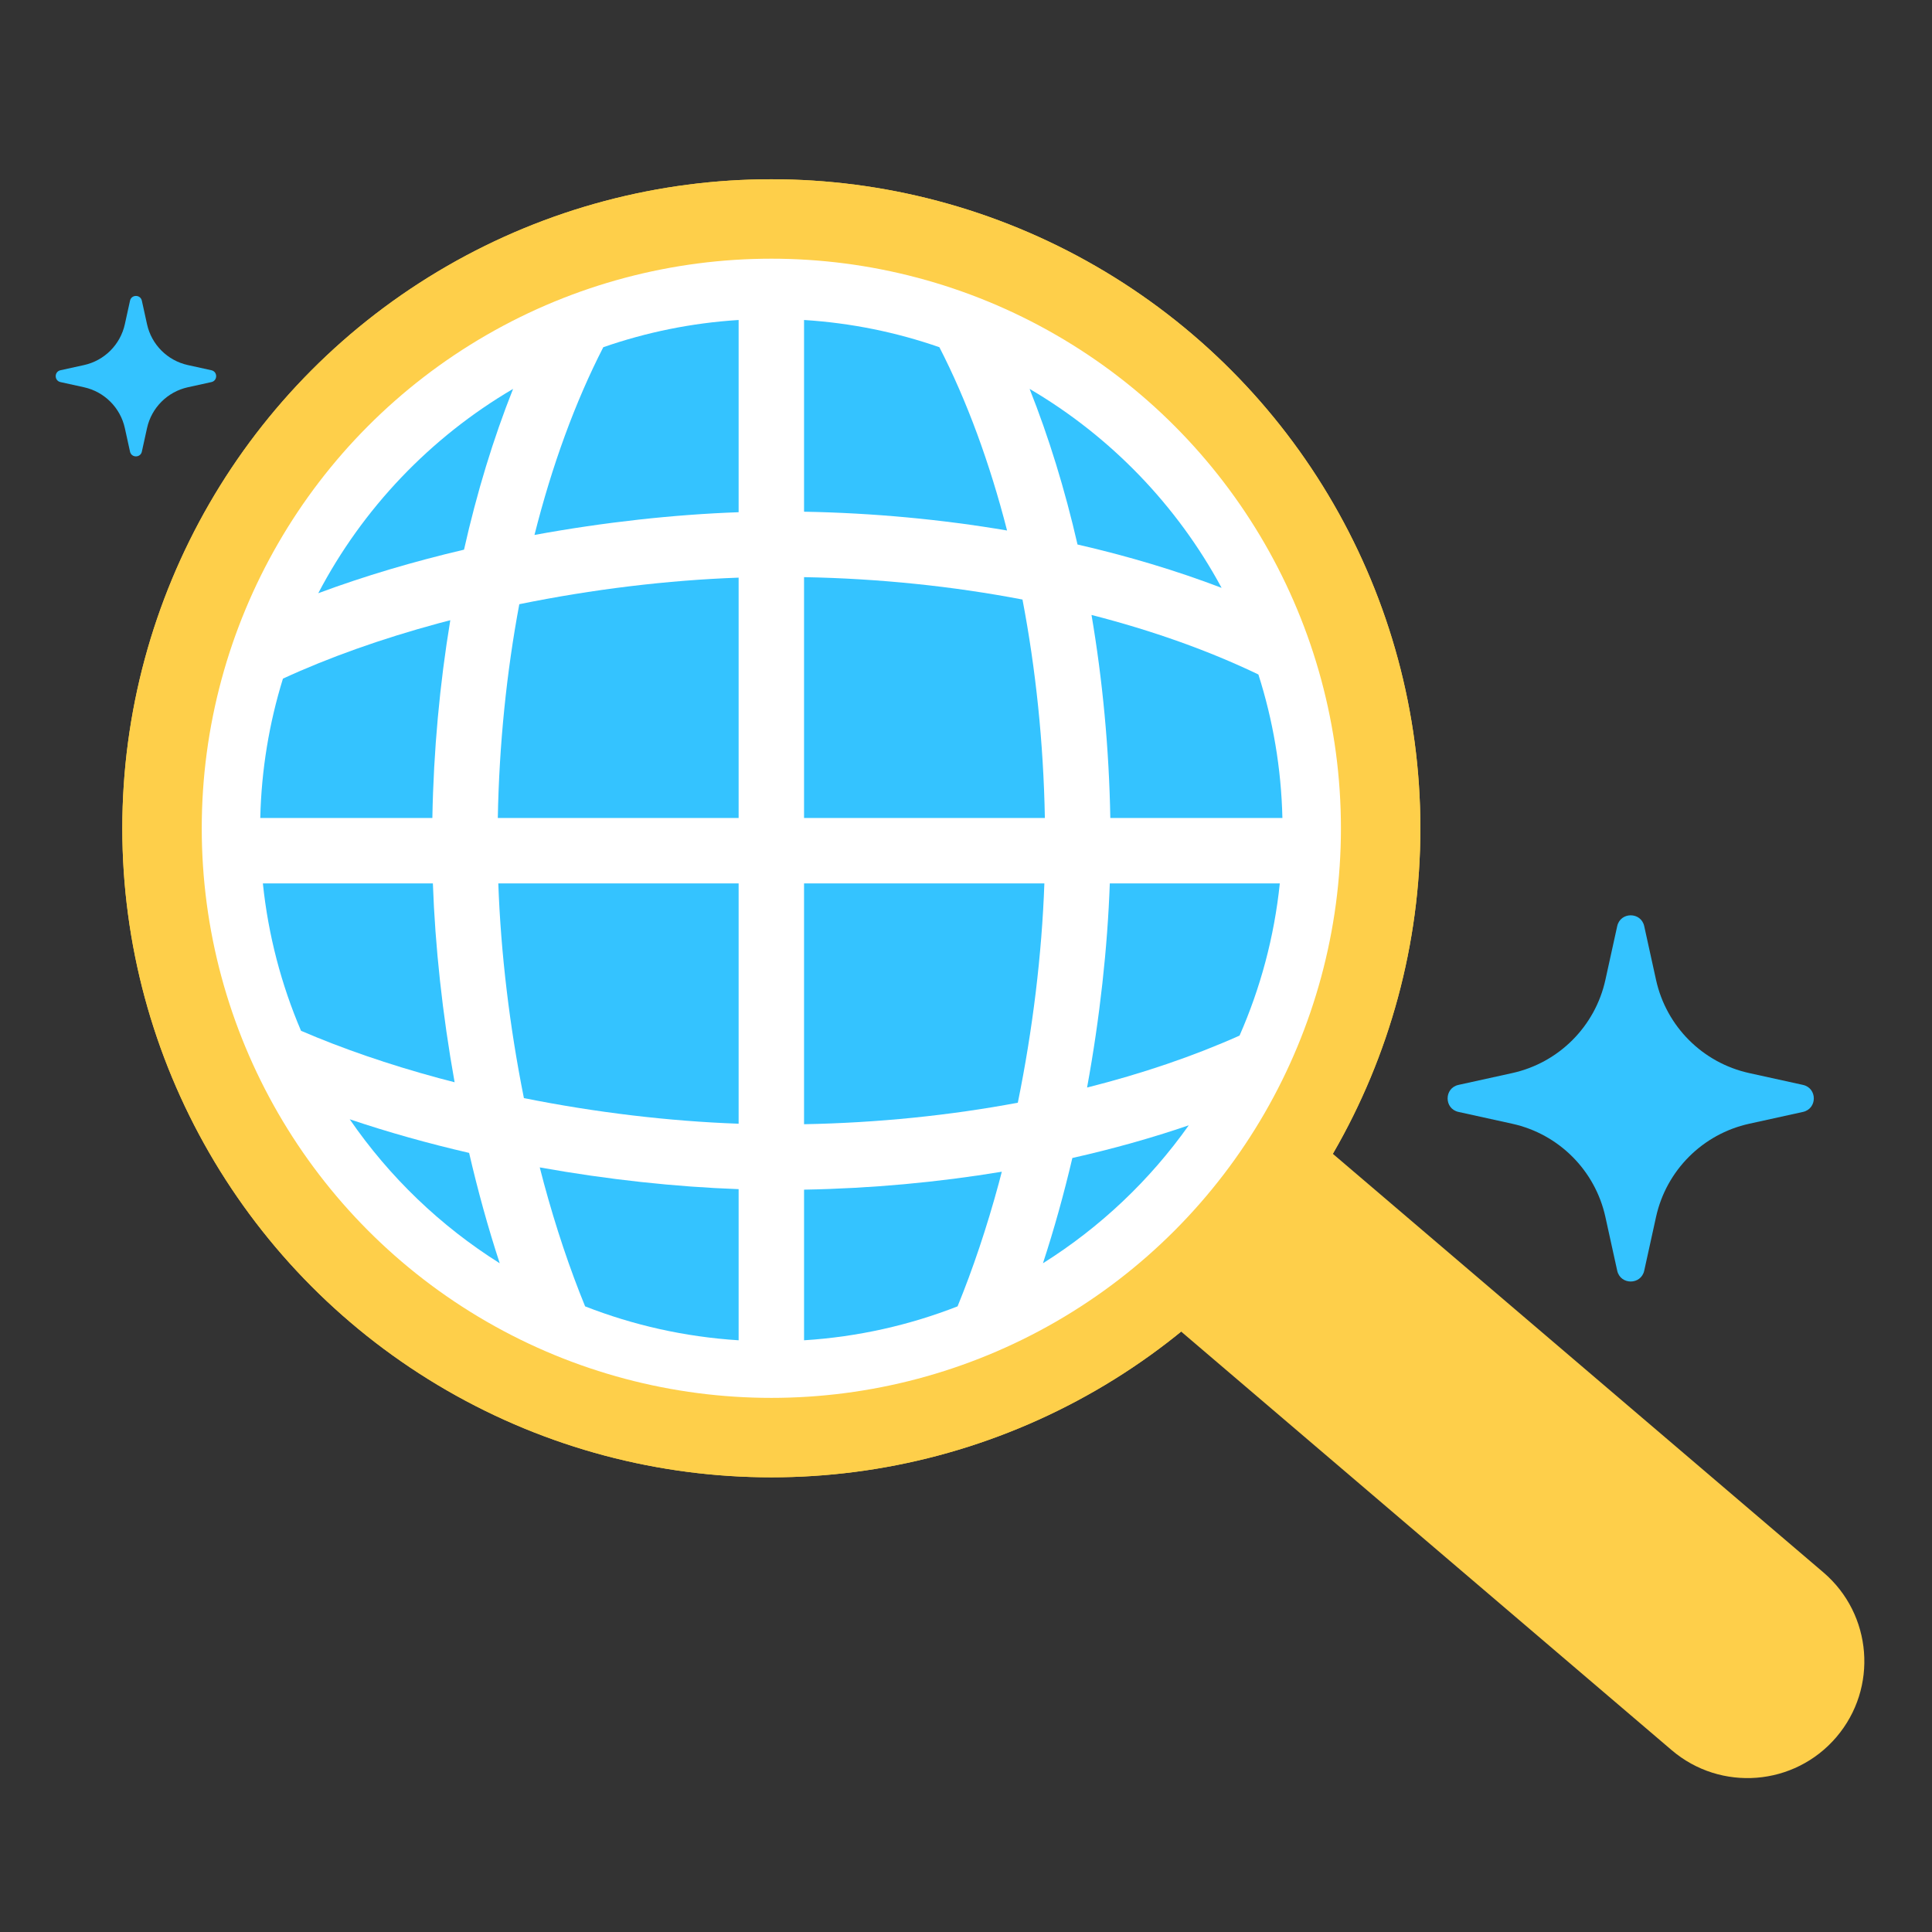 <?xml version="1.0" encoding="utf-8"?>
<!-- Generator: Adobe Illustrator 19.0.1, SVG Export Plug-In . SVG Version: 6.00 Build 0)  -->
<svg version="1.1" id="Layer_1" xmlns="http://www.w3.org/2000/svg" xmlns:xlink="http://www.w3.org/1999/xlink" x="0px" y="0px"
	 viewBox="0 0 413.429 413.429" style="enable-background:new 0 0 413.429 413.429;" xml:space="preserve">
<rect x="0" y="0" width="413.429" height="413.429" fill="#333333" stroke="none"/>
<style type="text/css">
	.st0{fill:#FFFFFF;stroke:#FECF4A;stroke-width:17;stroke-miterlimit:10;}
	.st1{fill:#FECF4A;}
	.st2{fill:#34C3FF;}
</style>
<g>
	<g>
		<circle class="st0" cx="165.061" cy="177.248" r="130.387"/>
		<path class="st1" d="M277.936,240.694l112.242,95.776c10.505,8.964,11.754,24.746,2.79,35.251l0,0
			c-8.964,10.505-24.746,11.754-35.251,2.79l-112.242-95.776"/>
	</g>
	<circle class="st0" cx="165.059" cy="177.245" r="130.387"/>
	<g>
		<path class="st2" d="M158.059,109.609V68.474c-10.086,0.637-19.8,2.639-28.961,5.827
			c-6.018,11.723-10.988,25.337-14.724,40.171C129.319,111.735,144.272,110.099,158.059,109.609z"/>
		<path class="st2" d="M215.502,113.522c-3.708-14.465-8.592-27.749-14.481-39.221
			c-9.161-3.188-18.875-5.19-28.962-5.827v41.026C186.914,109.766,201.53,111.15,215.502,113.522z"/>
		<path class="st2" d="M109.793,83.22c-17.663,10.361-32.159,25.534-41.689,43.722
			c9.883-3.681,20.429-6.788,31.192-9.319C102.042,105.405,105.571,93.838,109.793,83.22z"/>
		<path class="st2" d="M96.358,132.722c-0.827,0.215-1.657,0.426-2.479,0.648
			c-12.315,3.334-23.582,7.356-33.33,11.848c-2.93,9.455-4.611,19.459-4.853,29.819h36.826
			C92.78,160.58,94.101,146.352,96.358,132.722z"/>
		<path class="st2" d="M97.283,231.594c-2.614-14.569-4.175-29.118-4.652-42.557H56.252
			c1.148,11.09,3.954,21.687,8.163,31.541c8.821,3.801,18.745,7.224,29.465,10.126
			C95.008,231.009,96.145,231.302,97.283,231.594z"/>
		<path class="st2" d="M261.41,125.797c-9.534-17.681-23.793-32.434-41.084-42.577
			c4.095,10.299,7.543,21.485,10.253,33.298C241.45,119.012,251.801,122.125,261.41,125.797z"/>
		<path class="st2" d="M223.593,175.037c-0.298-16.12-1.952-31.895-4.791-46.742
			c-14.847-2.84-30.623-4.493-46.743-4.791v51.533H223.593z"/>
		<path class="st2" d="M106.632,189.037c0.534,14.95,2.413,30.653,5.48,45.947
			c15.294,3.067,30.997,4.947,45.947,5.481V189.037H106.632z"/>
		<path class="st2" d="M237.597,175.037h36.825c-0.25-10.685-2.035-20.988-5.138-30.704
			c-10.642-5.116-22.698-9.403-35.71-12.738C235.946,145.567,237.331,160.182,237.597,175.037z"/>
		<path class="st2" d="M172.059,240.571c15.759-0.291,31.189-1.877,45.743-4.601
			c3.185-15.605,5.139-31.661,5.684-46.934h-51.428V240.571z"/>
		<path class="st2" d="M232.624,232.722c11.755-2.96,22.74-6.697,32.629-11.116c4.458-10.145,7.425-21.092,8.613-32.569
			h-36.379C236.997,202.823,235.361,217.776,232.624,232.722z"/>
		<path class="st2" d="M158.059,123.61c-15.272,0.546-31.328,2.499-46.933,5.684
			c-2.724,14.554-4.309,29.984-4.6,45.742h51.533V123.61z"/>
		<path class="st2" d="M214.375,250.738c-13.631,2.256-27.859,3.578-42.316,3.836v32.233
			c11.525-0.728,22.567-3.235,32.85-7.259c3.279-8.018,6.253-16.861,8.818-26.333
			C213.949,252.395,214.159,251.565,214.375,250.738z"/>
		<path class="st2" d="M74.837,239.514c8.474,12.333,19.409,22.839,32.1,30.814
			c-2.504-7.638-4.69-15.57-6.551-23.618C91.657,244.692,83.066,242.289,74.837,239.514z"/>
		<path class="st2" d="M223.181,270.327c12.245-7.695,22.86-17.744,31.202-29.52
			c-7.906,2.703-16.244,5.045-24.91,6.993C227.669,255.474,225.572,263.036,223.181,270.327z"/>
		<path class="st2" d="M115.501,249.813c0.292,1.138,0.585,2.275,0.89,3.403c2.564,9.472,5.539,18.315,8.818,26.333
			c10.283,4.024,21.324,6.531,32.849,7.259v-32.343C144.619,253.987,130.071,252.427,115.501,249.813z"/>
	</g>
	<path class="st2" d="M374.322,229.63l11.493,2.528c3.099,0.682,3.099,5.1,0,5.782l-11.493,2.528
		c-9.968,2.193-17.753,9.978-19.946,19.946l-2.528,11.493c-0.682,3.099-5.1,3.099-5.782,0l-2.528-11.493
		c-2.193-9.968-9.978-17.753-19.946-19.946l-11.493-2.528c-3.099-0.682-3.099-5.1,0-5.782l11.493-2.528
		c9.968-2.193,17.753-9.978,19.946-19.946l2.528-11.493c0.682-3.099,5.1-3.099,5.782,0l2.528,11.493
		C356.568,219.652,364.354,227.437,374.322,229.63z"/>
	<path class="st2" d="M40.202,78.121l5.036,1.108c1.358,0.299,1.358,2.235,0,2.533l-5.036,1.108
		c-4.367,0.961-7.778,4.372-8.739,8.739l-1.108,5.036c-0.299,1.358-2.235,1.358-2.533,0l-1.108-5.036
		c-0.961-4.367-4.372-7.778-8.739-8.739l-5.036-1.108c-1.358-0.299-1.358-2.235,0-2.533l5.036-1.108
		c4.367-0.961,7.778-4.372,8.739-8.739l1.108-5.036c0.299-1.358,2.235-1.358,2.533,0l1.108,5.036
		C32.423,73.749,35.834,77.16,40.202,78.121z"/>
</g>
</svg>
